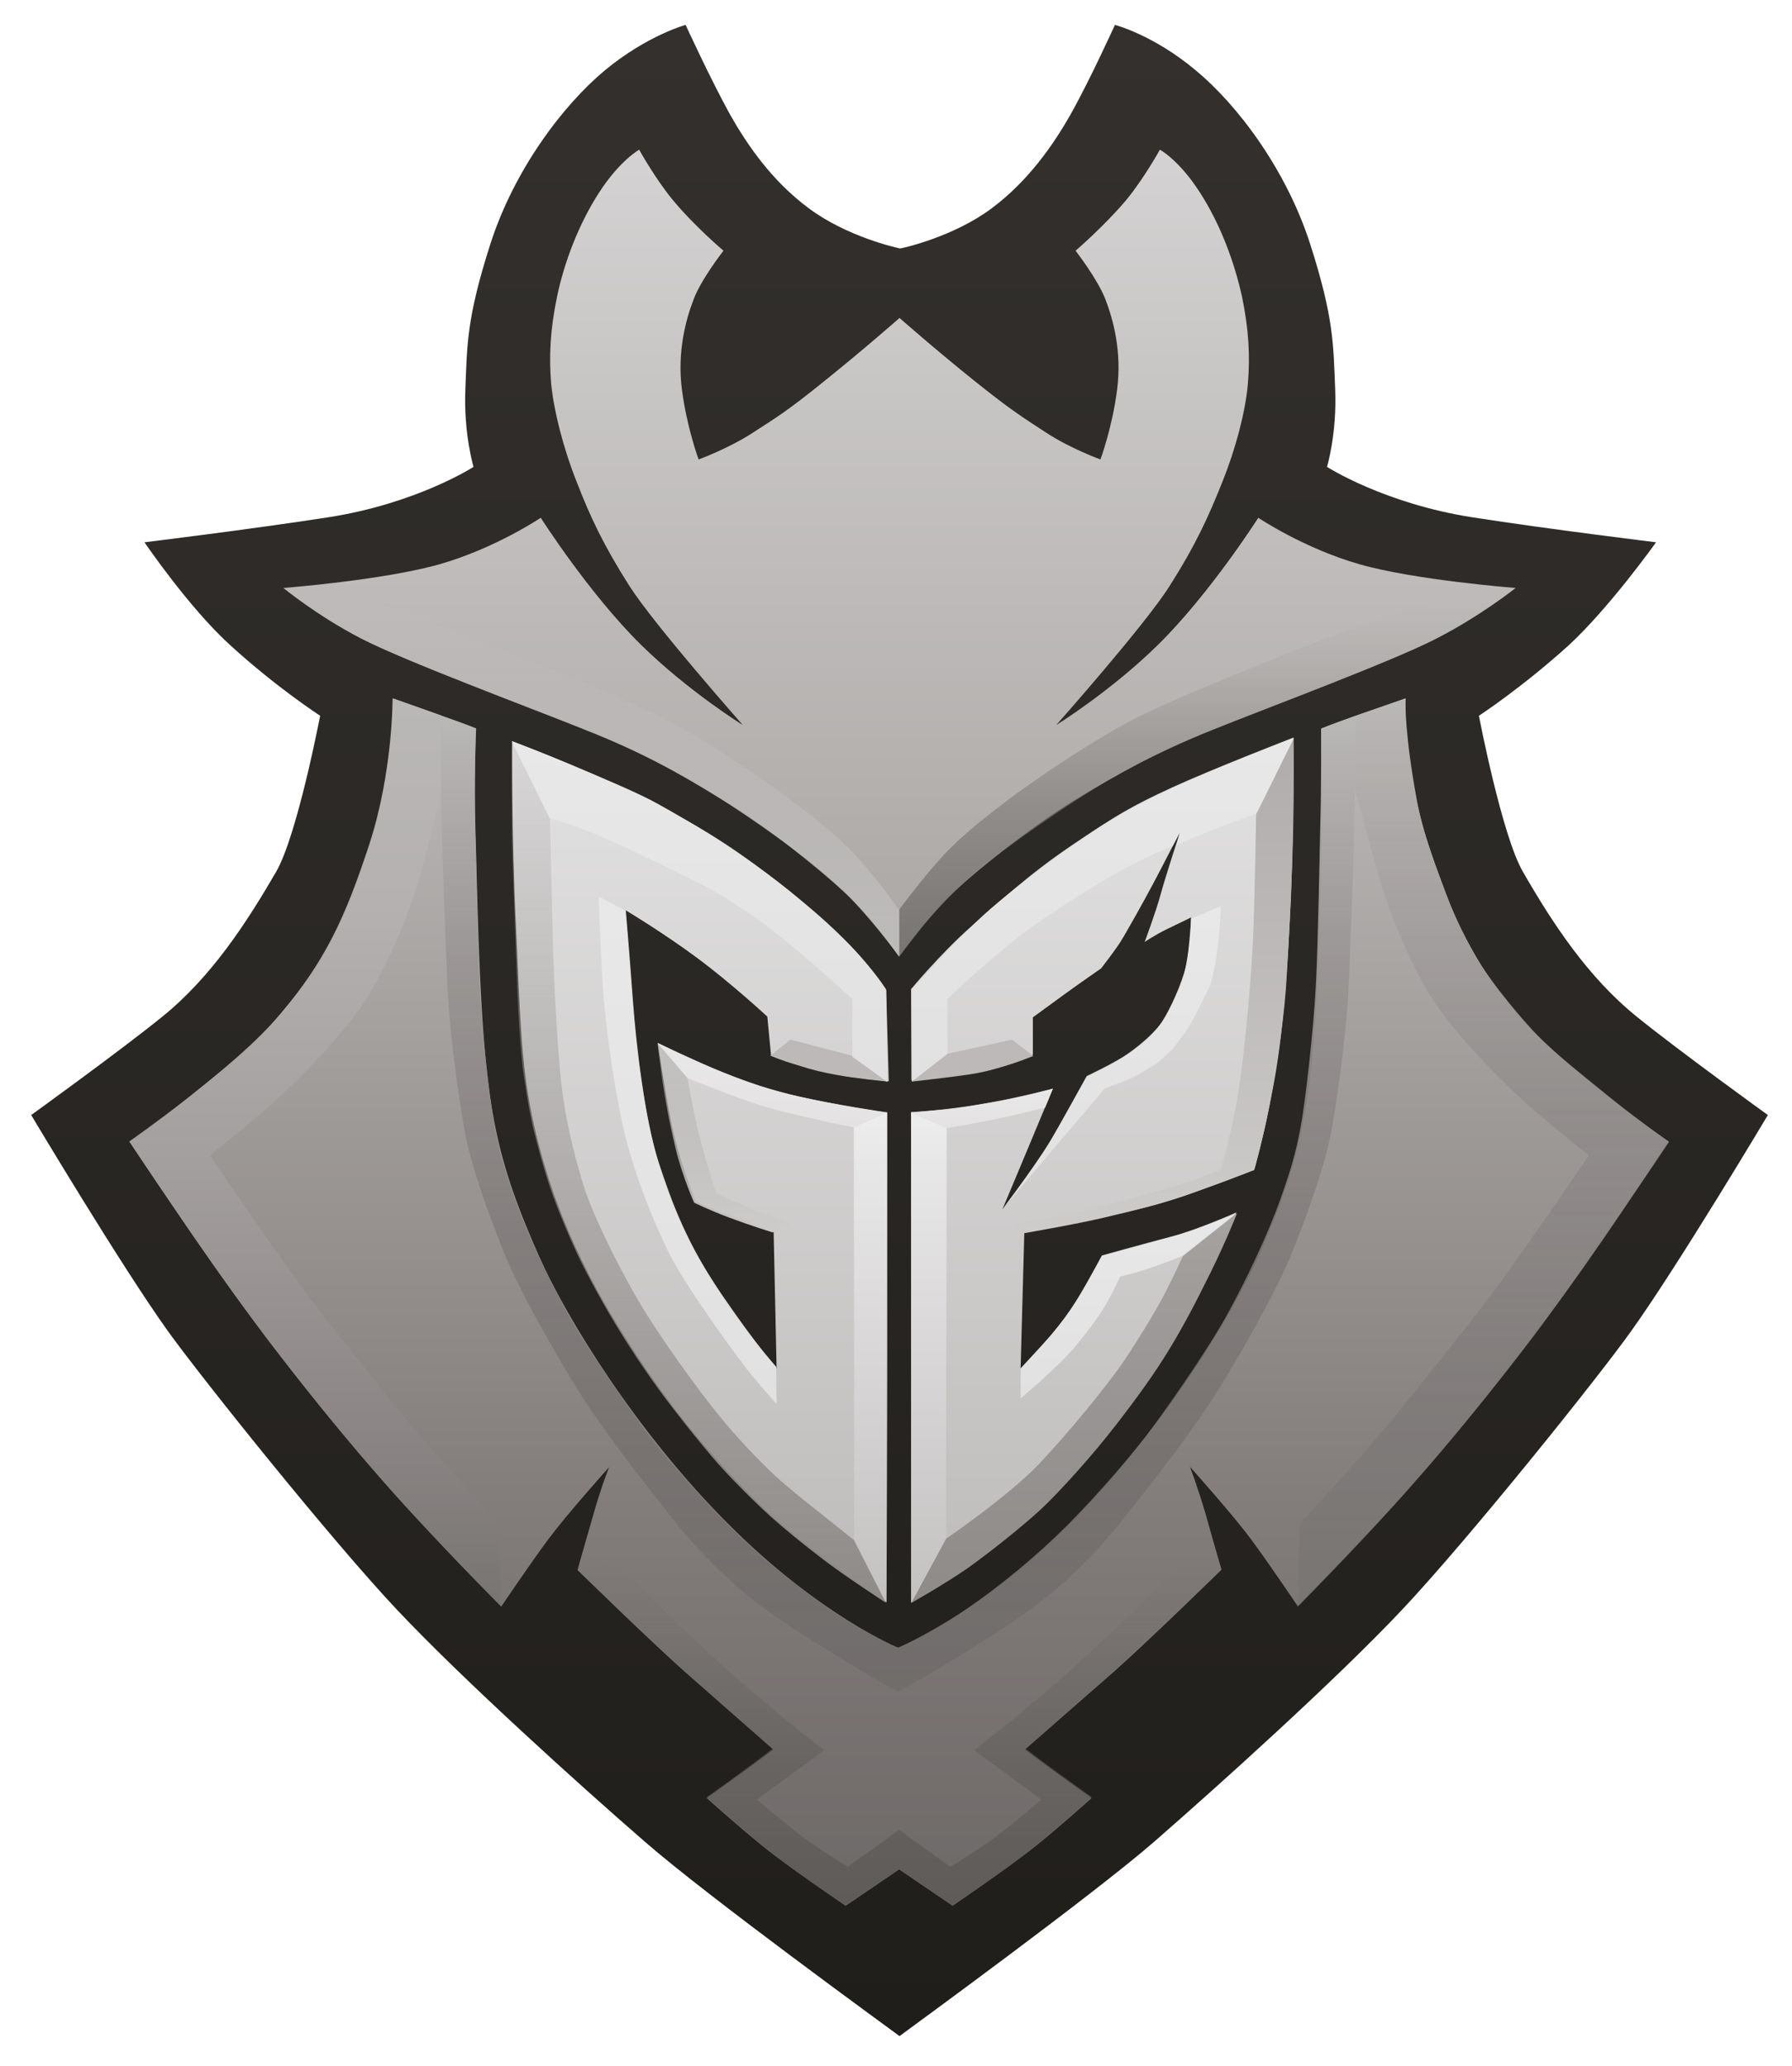 <?xml version="1.0" encoding="utf-8"?>
<!-- Generator: Adobe Illustrator 19.1.0, SVG Export Plug-In . SVG Version: 6.00 Build 0)  -->
<svg version="1.1" id="Layer_1" xmlns="http://www.w3.org/2000/svg" xmlns:xlink="http://www.w3.org/1999/xlink" x="0px" y="0px"
	 viewBox="0 0 482.5 556.2" style="enable-background:new 0 0 482.5 556.2;" xml:space="preserve">
<style type="text/css">
	.st0{fill-rule:evenodd;clip-rule:evenodd;fill:url(#SVGID_1_);}
	.st1{fill-rule:evenodd;clip-rule:evenodd;fill:url(#SVGID_2_);}
	.st2{fill-rule:evenodd;clip-rule:evenodd;fill:url(#SVGID_3_);}
	.st3{fill-rule:evenodd;clip-rule:evenodd;fill:url(#SVGID_4_);}
	.st4{fill-rule:evenodd;clip-rule:evenodd;fill:url(#SVGID_5_);}
	.st5{fill-rule:evenodd;clip-rule:evenodd;fill:url(#SVGID_6_);}
	.st6{fill-rule:evenodd;clip-rule:evenodd;fill:url(#SVGID_7_);}
	.st7{fill-rule:evenodd;clip-rule:evenodd;fill:url(#SVGID_8_);}
	.st8{fill-rule:evenodd;clip-rule:evenodd;fill:url(#SVGID_9_);}
	.st9{fill-rule:evenodd;clip-rule:evenodd;fill:url(#SVGID_10_);}
	.st10{fill-rule:evenodd;clip-rule:evenodd;fill:url(#SVGID_11_);}
	.st11{fill-rule:evenodd;clip-rule:evenodd;fill:url(#SVGID_12_);}
	.st12{fill-rule:evenodd;clip-rule:evenodd;fill:url(#SVGID_13_);}
	.st13{fill-rule:evenodd;clip-rule:evenodd;fill:url(#SVGID_14_);}
	.st14{fill-rule:evenodd;clip-rule:evenodd;fill:url(#SVGID_15_);}
	.st15{fill-rule:evenodd;clip-rule:evenodd;fill:url(#SVGID_16_);}
	.st16{fill-rule:evenodd;clip-rule:evenodd;fill:url(#SVGID_17_);}
	.st17{fill-rule:evenodd;clip-rule:evenodd;fill:url(#SVGID_18_);}
	.st18{fill-rule:evenodd;clip-rule:evenodd;fill:url(#SVGID_19_);}
	.st19{fill-rule:evenodd;clip-rule:evenodd;fill:url(#SVGID_20_);}
	.st20{fill-rule:evenodd;clip-rule:evenodd;fill:url(#SVGID_21_);}
	.st21{fill-rule:evenodd;clip-rule:evenodd;fill:url(#SVGID_22_);}
	.st22{fill-rule:evenodd;clip-rule:evenodd;fill:url(#SVGID_23_);}
	.st23{fill-rule:evenodd;clip-rule:evenodd;fill:url(#SVGID_24_);}
	.st24{fill-rule:evenodd;clip-rule:evenodd;fill:url(#SVGID_25_);}
</style>
<linearGradient id="SVGID_1_" gradientUnits="userSpaceOnUse" x1="242.016" y1="6.733" x2="242.016" y2="548.204">
	<stop  offset="0" style="stop-color:#33302D"/>
	<stop  offset="1" style="stop-color:#201E1A"/>
</linearGradient>
<path class="st0" d="M422.3,173.8c-12.6,11.4-24.1,18.9-24.1,18.9s6.2,32.4,11.9,42.1c7.9,13.7,17.4,28.3,30.7,39
	c11.1,9,35.2,26.4,35.2,26.4s-24.2,40.6-36.9,58.3c-9.2,12.9-43.8,56-61.6,74.9c-17.8,18.9-49.6,47.5-66.8,62.5
	c-16.7,14.5-65.3,49.9-68.4,52.2v0.1c0,0,0,0-0.1-0.1c0,0-0.1,0.1-0.1,0.1v-0.1c-3.1-2.3-51.7-37.6-68.4-52.2
	c-17.3-15-49.1-43.7-66.8-62.5c-17.8-18.9-52.3-62-61.6-74.9c-12.7-17.7-36.9-58.3-36.9-58.3s24.1-17.4,35.2-26.4
	c13.3-10.7,22.8-25.4,30.7-39c5.7-9.7,11.9-42.1,11.9-42.1s-11.6-7.5-24.1-18.9c-11.1-10-23.2-27.8-23.2-27.8s28.6-3.5,49.3-6.7
	c24-3.7,39.3-13.6,39.3-13.6s-2.7-9-2.2-20.9c0.5-12,0.3-19,6.7-39c6.4-20,19.5-37.4,30.9-46.9c11.4-9.4,21.7-12.2,21.7-12.2
	s6.9,15,12,24.2c4.6,8.1,11.2,17.8,21.2,25.2c10.2,7.6,23.5,10.6,24.6,10.8c1.1-0.2,14.4-3.2,24.6-10.8c9.9-7.4,16.6-17.1,21.2-25.2
	c5.2-9.2,12-24.2,12-24.2s10.4,2.7,21.7,12.2c11.4,9.4,24.5,26.9,30.9,46.9c6.4,20,6.2,27,6.7,39c0.5,12-2.2,20.9-2.2,20.9
	s15.4,9.9,39.3,13.6c20.6,3.2,49.3,6.7,49.3,6.7S433.3,163.7,422.3,173.8z"/>
<linearGradient id="SVGID_2_" gradientUnits="userSpaceOnUse" x1="242.096" y1="188.076" x2="242.096" y2="513.023">
	<stop  offset="0" style="stop-color:#BCB9B8"/>
	<stop  offset="0.669" style="stop-color:#827D7B"/>
	<stop  offset="1" style="stop-color:#6D6968"/>
</linearGradient>
<path class="st1" d="M416.1,355.3c-13.4,17.9-25.4,32.7-37.9,46.7c-12.2,13.6-28.8,30.4-28.8,30.4s-7.8-11.6-12.8-18.3
	c-5-6.7-16.2-19.2-16.2-19.2s2.2,5.8,4.3,13c2,7.2,4.2,14.7,4.2,14.7s-19,18.6-28.9,27.4C289.9,458.8,276,471,276,471s3.7,2.9,9.4,7
	c5.8,4.2,8.5,6.1,8.5,6.1s-8.2,7.4-14.9,12.8c-6.7,5.4-22.5,16.2-22.5,16.2l-14.4-9.8l-14.4,9.8c0,0-15.8-10.7-22.5-16.2
	c-6.7-5.4-14.9-12.8-14.9-12.8s2.7-1.9,8.5-6.1c5.8-4.2,9.4-7,9.4-7s-13.9-12.2-23.8-20.9c-9.9-8.8-28.9-27.4-28.9-27.4
	s2.1-7.5,4.2-14.7c2-7.2,4.3-13,4.3-13s-11.2,12.5-16.2,19.2c-5,6.7-12.8,18.3-12.8,18.3S118.2,415.6,106,402
	c-12.5-14-24.5-28.8-37.9-46.7c-13.4-17.9-33.3-48-33.3-48s28.5-19.8,40.6-34.2c12.2-14.4,17.6-26.2,24-45.7
	c6.4-19.5,6.3-39.3,6.3-39.3s5.7,1.9,12.4,4.3c6.7,2.3,10.1,3.7,10.1,3.7s-0.6,12.5-0.2,27.2c0.5,14.7,0.8,43.2,3,64.3
	c2.2,21.1,6.7,33.7,14.1,50.5c7.4,16.8,26.5,47.8,51.2,72.4c24.6,24.6,45.5,33.1,45.5,33.1s21.3-8.5,45.9-33.1
	c24.6-24.6,43.8-55.7,51.2-72.4c7.4-16.8,11.8-29.4,14.1-50.5c2.2-21.1,2.6-49.6,3-64.3c0.5-14.7-0.2-27.2-0.2-27.2
	s3.4-1.4,10.1-3.7c6.7-2.3,12.4-4.3,12.4-4.3s-0.1,19.8,6.3,39.3c6.4,19.5,11.8,31.3,24,45.7c12.2,14.4,40.6,34.2,40.6,34.2
	S429.5,337.4,416.1,355.3z"/>
<linearGradient id="SVGID_3_" gradientUnits="userSpaceOnUse" x1="242.096" y1="40.315" x2="242.096" y2="257.479">
	<stop  offset="0" style="stop-color:#D4D2D2"/>
	<stop  offset="0.91" style="stop-color:#AEABA9"/>
	<stop  offset="1" style="stop-color:#AAA7A5"/>
</linearGradient>
<path class="st2" d="M386.8,171.9c-11.8,6.1-44.9,18.4-60.1,24.5c-15.2,6.1-24.8,11.4-37.3,19c-12.5,7.7-25.7,18.4-32.5,24.6
	c-6.7,6.2-14.9,17.4-14.9,17.4s-8.2-11.2-14.9-17.4c-6.7-6.2-20-17-32.5-24.6c-12.5-7.7-22.1-13-37.3-19
	c-15.2-6.1-48.3-18.4-60.1-24.5c-11.8-6.1-20.9-13.6-20.9-13.6s27-2.1,42.1-6.4c15-4.3,27.2-12.5,27.2-12.5s13,20.4,26.9,34.1
	c12.8,12.6,27.5,21.7,27.5,21.7s-23.8-26.9-30.5-37.4c-7-11-10.6-18.7-14.2-28c-3.7-9.3-6.2-19.3-6.9-26.5
	c-0.6-7.2-0.3-14.4,1.6-23.5c1.9-9.1,5.8-19.5,11.4-28.1c5.6-8.6,10.7-11.4,10.7-11.4s4.3,7.8,9.1,13.6c5.9,7.1,13.6,13.6,13.6,13.6
	s-5.9,7.5-8,13c-2.1,5.4-4.5,14.1-3.2,24.3c1.3,10.2,4.5,18.9,4.5,18.9s8-2.9,14.6-7.2c6.6-4.3,9-5.6,19.5-14.1
	c10.6-8.5,20-16.8,20-16.8s9.4,8.3,20,16.8c10.6,8.5,13,9.8,19.5,14.1c6.6,4.3,14.6,7.2,14.6,7.2s3.2-8.6,4.5-18.9
	c1.3-10.2-1.1-18.9-3.2-24.3c-2.1-5.4-8-13-8-13s7.6-6.5,13.6-13.6c4.8-5.8,9.1-13.6,9.1-13.6s5.1,2.7,10.7,11.4
	c5.6,8.6,9.4,19,11.4,28.1c1.9,9.1,2.2,16.3,1.6,23.5c-0.6,7.2-3.2,17.3-6.9,26.5c-3.7,9.3-7.2,17-14.2,28
	c-6.7,10.6-30.5,37.4-30.5,37.4s14.7-9.1,27.5-21.7c13.9-13.7,26.9-34.1,26.9-34.1s12.2,8.2,27.2,12.5c15,4.3,42.1,6.4,42.1,6.4
	S398.7,165.8,386.8,171.9z"/>
<linearGradient id="SVGID_4_" gradientUnits="userSpaceOnUse" x1="296.813" y1="198.63" x2="296.813" y2="431.546">
	<stop  offset="0" style="stop-color:#E2E1E1"/>
	<stop  offset="1" style="stop-color:#BEBCBB"/>
</linearGradient>
<path class="st3" d="M245.3,266.3c0,0,8-9.6,15.8-16.5c7.8-6.8,15.5-14.1,27.3-22.1c11.8-8,16.3-10.7,27.2-15.7
	c10.9-5,32.6-13.4,32.6-13.4s0.3,20.5-0.6,42.5c-1,22.1-2.2,37.7-4.8,51.5c-2.6,13.8-5.1,22.4-5.1,22.4s-12,4.8-23.2,8.3
	c-13,4.1-38.7,8.6-38.7,8.6l-1,36.7c0,0,8.3-8.9,12-13.9c3.6-4.8,9.9-16.7,9.9-16.7s11-3.1,18.4-5c7.9-2.1,17.8-6.6,17.8-6.6
	s-11,27-24.9,46.4c-13.9,19.3-21.3,26.9-32.3,36.9c-11,10.1-30.4,21.7-30.4,21.7v-132c0,0,6.4-0.2,16.8-1.8s21.4-4.5,21.4-4.5
	s-4.3,10.2-6.9,16.5c-2.6,6.2-6.7,16-6.7,16s6.4-8.2,9.6-13c3.2-4.8,13.1-22.9,13.1-22.9s7.5-3.5,11.2-6.1s6.9-5.6,8.5-7.7
	c1.6-2.1,4.8-8.3,6.6-14.2c1.8-5.9,1.8-14.7,1.8-14.7s-3.7,1.8-6.6,3.2c-2.9,1.4-5.9,3.4-5.9,3.4s2.9-7.7,4.3-12.8
	c1.4-5.1,5.3-17,5.3-17s-5,9.8-7.2,13.9c-2.2,4.2-7.8,14.2-9,16c-1.1,1.8-5.1,7-5.1,7s-6.2,4.3-9.9,7c-3.7,2.7-8.5,6.2-8.5,6.2v10.1
	c0,0-9.1,3.5-15.7,4.6c-8.3,1.4-17,2.2-17,2.2L245.3,266.3z"/>
<linearGradient id="SVGID_5_" gradientUnits="userSpaceOnUse" x1="188.441" y1="199.59" x2="188.441" y2="431.386">
	<stop  offset="0" style="stop-color:#E2E1E1"/>
	<stop  offset="1" style="stop-color:#BEBCBB"/>
</linearGradient>
<path class="st4" d="M238.6,266.4c0,0-6.2-10.2-21.4-22.7c-15.2-12.5-26.2-20.3-44.9-29.4c-18.7-9.1-34.4-14.7-34.4-14.7
	s-0.2,25.3,1,49.4c1.1,24.1,1.4,37.3,4.3,51.2c2.9,13.9,8.5,32.8,22.7,56c14.2,23.2,26.9,37.3,38.7,48.9
	c11.8,11.7,34.1,26.3,34.1,26.3s0.2-49.7,0.2-69.5c0-19.8,0-62.4,0-62.4s-9.1-1-25.3-4.6c-16.2-3.7-36.5-14.1-36.5-14.1
	s1.7,11.8,3.4,20.3c2.2,11.5,6.9,22.4,6.9,22.4s4.6,2.2,11.8,4.6c4.8,1.6,9.1,3.4,9.1,3.4l0.8,36.9c0,0-5.3-6.1-14.7-19.8
	c-9.4-13.8-13.1-23.8-17-35.5c-3.8-11.7-6.1-31.7-7-44s-1.9-24-1.9-24s9.9,5.9,19.2,12.8c9.3,6.9,18.9,15.8,18.9,15.8l1,10.4
	c0,0,7.5,3,14.7,4.6c7.2,1.6,17,2.4,17,2.4L238.6,266.4z"/>
<linearGradient id="SVGID_6_" gradientUnits="userSpaceOnUse" x1="84.728" y1="187.916" x2="84.728" y2="432.406">
	<stop  offset="0" style="stop-color:#BAB8B7"/>
	<stop  offset="0.228" style="stop-color:#B4B1B0"/>
	<stop  offset="0.513" style="stop-color:#A39F9E"/>
	<stop  offset="0.827" style="stop-color:#898483"/>
	<stop  offset="1" style="stop-color:#777472"/>
</linearGradient>
<path class="st5" d="M119,212.9c0,0-2.7,11-5,19.7c-2.3,8.7-6.7,21.1-13.5,33.3c-6.8,12.2-23.7,28.3-29.9,33.6
	c-6.2,5.3-14.1,11.6-14.1,11.6s14.7,21.6,23.3,33.4c8.6,11.8,12.6,16.4,25,32c12.4,15.6,29.6,33.7,29.6,33.7l0.5,22.3
	c0,0-18.4-18.5-30.9-32.8c-12.6-14.2-27.7-33.2-35.4-43.7c-7.8-10.6-14.1-19.5-21.3-30.2c-7.2-10.6-12.4-18.4-12.4-18.4
	s7.1-4.8,15.1-11.3s14.9-11.9,19.6-16.6c4.7-4.7,13-14.8,16.3-20.3c3.3-5.5,6.6-11.9,9-18.5c2.4-6.6,6.2-15.8,7.9-25.2
	c1.7-9.4,2.4-15.3,2.8-20.2c0.4-5,0.2-7.3,0.2-7.3l12.9,4.6L119,212.9z"/>
<linearGradient id="SVGID_7_" gradientUnits="userSpaceOnUse" x1="399.452" y1="187.916" x2="399.452" y2="432.506">
	<stop  offset="0" style="stop-color:#BAB8B7"/>
	<stop  offset="7.466269e-02" style="stop-color:#B2AFAE;stop-opacity:0.984"/>
	<stop  offset="0.453" style="stop-color:#918D8C;stop-opacity:0.905"/>
	<stop  offset="0.775" style="stop-color:#7E7A79;stop-opacity:0.837"/>
	<stop  offset="1" style="stop-color:#777472;stop-opacity:0.79"/>
</linearGradient>
<path class="st6" d="M364.8,212.5c0,0,3.1,11.4,5.5,20.1c2.3,8.7,6.7,21.1,13.5,33.3c6.8,12.2,23.7,28.3,29.9,33.6
	c6.2,5.3,14.1,11.6,14.1,11.6s-14.7,21.6-23.3,33.4c-8.6,11.8-12.6,16.4-25,32c-12.4,15.6-29.6,33.7-29.6,33.7l-0.5,22.4
	c0,0,18.4-18.6,30.9-32.9c12.6-14.2,27.7-33.2,35.4-43.7c7.8-10.6,14.1-19.5,21.3-30.2c7.2-10.6,12.4-18.4,12.4-18.4
	s-7.1-4.8-15.1-11.3c-8-6.5-14.9-11.9-19.6-16.6c-4.7-4.7-13-14.8-16.3-20.3c-3.3-5.5-6.6-11.9-9-18.5c-2.4-6.6-6.2-15.8-7.9-25.2
	c-1.7-9.4-2.4-15.3-2.8-20.2c-0.4-5-0.2-7.3-0.2-7.3l-13.5,4.7L364.8,212.5z"/>
<linearGradient id="SVGID_8_" gradientUnits="userSpaceOnUse" x1="242.096" y1="420.165" x2="242.096" y2="513.023">
	<stop  offset="0" style="stop-color:#757170;stop-opacity:6.000000e-02"/>
	<stop  offset="7.505178e-02" style="stop-color:#716D6C;stop-opacity:0.131"/>
	<stop  offset="0.317" style="stop-color:#666361;stop-opacity:0.358"/>
	<stop  offset="0.597" style="stop-color:#605D5B;stop-opacity:0.621"/>
	<stop  offset="1" style="stop-color:#5E5B59"/>
</linearGradient>
<path class="st7" d="M309,441.5c-11.4,10.8-32.8,29.3-32.8,29.3s4.1,3.2,9.2,6.9c5.1,3.7,8.5,6.1,8.5,6.1s-8.7,8.2-18.3,15.7
	c-7.3,5.6-19.1,13.5-19.1,13.5l-14.4-9.8l-14.4,9.8c0,0-11.8-7.9-19.1-13.5c-9.6-7.5-18.3-15.7-18.3-15.7s3.4-2.3,8.5-6.1
	c5.1-3.7,9.2-6.9,9.2-6.9s-21.4-18.5-32.8-29.3c-11.4-10.8-19.7-18.9-19.7-18.9l9.5-2.4c0,0,23.9,23.5,35.4,33.4
	c11.5,9.9,21.5,17.6,21.5,17.6l-18.1,13.3c0,0,8.2,7,12.8,10.4c4.6,3.4,11.7,7.7,11.7,7.7s3.4-2.5,6.8-4.9c3.4-2.5,7-5.1,7-5.1
	s3.6,2.7,7,5.1c3.4,2.5,6.8,4.9,6.8,4.9s7.1-4.3,11.7-7.7c4.6-3.4,12.8-10.4,12.8-10.4l-18.1-13.3c0,0,10-7.7,21.5-17.6
	c11.5-9.9,35.4-33.4,35.4-33.4l9.5,2.5C328.8,422.7,320.5,430.7,309,441.5z"/>
<linearGradient id="SVGID_9_" gradientUnits="userSpaceOnUse" x1="241.798" y1="192.532" x2="241.798" y2="455.389">
	<stop  offset="0" style="stop-color:#BAB8B7"/>
	<stop  offset="0.253" style="stop-color:#999594;stop-opacity:0.937"/>
	<stop  offset="0.523" style="stop-color:#817C7B;stop-opacity:0.869"/>
	<stop  offset="0.778" style="stop-color:#736F6D;stop-opacity:0.806"/>
	<stop  offset="1" style="stop-color:#6E6A69;stop-opacity:0.75"/>
</linearGradient>
<path class="st8" d="M365,192.7c0,0-0.1,15.6-0.3,27c-0.2,11.4-1.1,35.4-1.6,46.4c-0.5,11.1-2.9,29-4.7,38.8
	c-1.8,9.7-7.2,24.2-10.7,32.8c-3.5,8.6-11.1,22.4-18.5,34.6c-7.4,12.2-18.7,26.5-24.5,33.8c-5.8,7.4-11.6,14.3-21.1,22.4
	c-10.1,8.6-28.5,19.2-32.9,21.9c-4,2.5-8.1,4.5-8.8,4.9v0.1c0,0,0,0-0.1,0c0,0-0.1,0-0.1,0v-0.1c-0.8-0.4-4.8-2.4-8.8-4.9
	c-4.4-2.8-22.8-13.3-32.9-21.9c-9.5-8.1-15.3-15-21.1-22.4c-5.8-7.4-17.1-21.6-24.5-33.8c-7.4-12.2-15-26-18.5-34.6
	c-3.5-8.6-8.9-23-10.7-32.8c-1.8-9.7-4.2-27.7-4.7-38.8c-0.5-11.1-1.4-35-1.6-46.4c-0.2-11.4-0.4-27.1-0.4-27.1l9.6,3.6
	c0,0-0.5,16.3-0.2,25.4c0.3,9.1,0.7,31.9,1.2,43.6c0.6,11.8,2.8,31.3,4.1,38.2c1.3,6.9,2.7,11.7,5.4,19.3
	c3.5,9.9,9.4,22.1,14.1,30.7c4.7,8.6,14.3,22.4,19.8,30.1c5.6,7.7,15.1,18.6,23.4,27c8.3,8.4,18.1,16.2,26.4,22.1
	c7.9,5.6,18.5,10.8,19.4,11.2c0.9-0.4,11.5-5.6,19.4-11.2c8.3-5.8,18-13.7,26.4-22.1c8.3-8.4,17.8-19.3,23.4-27
	c5.6-7.7,15.1-21.4,19.8-30.1c4.7-8.6,10.6-20.8,14.1-30.7c2.7-7.6,4.1-12.3,5.4-19.3c1.3-6.9,3.5-26.4,4.1-38.2
	c0.6-11.8,1-34.6,1.2-43.6c0.3-9.1,0.2-25.4,0.2-25.4L365,192.7z"/>
<linearGradient id="SVGID_10_" gradientUnits="userSpaceOnUse" x1="325.172" y1="158.119" x2="325.172" y2="257.639">
	<stop  offset="0" style="stop-color:#C5C2C2;stop-opacity:0"/>
	<stop  offset="3.517073e-02" style="stop-color:#BAB7B6;stop-opacity:3.517073e-02"/>
	<stop  offset="0.146" style="stop-color:#A09C9B;stop-opacity:0.146"/>
	<stop  offset="0.272" style="stop-color:#8E8988;stop-opacity:0.272"/>
	<stop  offset="0.42" style="stop-color:#817D7B;stop-opacity:0.42"/>
	<stop  offset="0.611" style="stop-color:#797674;stop-opacity:0.611"/>
	<stop  offset="1" style="stop-color:#777472"/>
</linearGradient>
<path class="st9" d="M242.1,257.6v-12.7c0,0,6.6-8.9,12-14.7c5.4-5.8,12.7-11.4,19-16.1c6.3-4.7,23.7-16.5,34.6-21.7
	c10.9-5.3,32-13.7,41.3-17.4c9.4-3.7,29.3-11.3,29.3-11.3l29.9-5.7c0,0-3.1,3.1-13.8,9.7c-10.6,6.5-26.4,12.5-36.4,16.5
	c-10,4-23.1,8.9-30.9,12c-7.8,3.1-18.5,8.1-26.9,12.8c-7,3.9-24.9,15.8-33.8,22.9c-8.6,6.9-12.2,10.9-16.2,15.4
	C246.2,252,242.1,257.6,242.1,257.6z"/>
<linearGradient id="SVGID_11_" gradientUnits="userSpaceOnUse" x1="159.104" y1="158.119" x2="159.104" y2="257.63">
	<stop  offset="0" style="stop-color:#C5C2C2;stop-opacity:0"/>
	<stop  offset="0.236" style="stop-color:#C0BDBD;stop-opacity:0.236"/>
	<stop  offset="1" style="stop-color:#BEBCBB"/>
</linearGradient>
<path class="st10" d="M242.1,257.6l0-12.7c0,0-6.4-8.9-11.8-14.7c-5.4-5.8-12.7-11.4-19-16.1c-6.3-4.7-23.7-16.5-34.6-21.7
	c-10.9-5.3-32-13.7-41.3-17.4c-9.4-3.7-29.3-11.3-29.3-11.3l-29.9-5.7c0,0,3.1,3.1,13.8,9.7c10.6,6.5,26.4,12.5,36.4,16.5
	c10,4,23.1,8.9,30.9,12c7.8,3.1,18.5,8.1,26.9,12.8c7,3.9,24.9,15.8,33.8,22.9c8.6,6.9,12.2,10.9,16.2,15.4
	C238.2,252,242.1,257.6,242.1,257.6z"/>
<linearGradient id="SVGID_12_" gradientUnits="userSpaceOnUse" x1="242.723" y1="279.947" x2="242.723" y2="291.224">
	<stop  offset="0" style="stop-color:#BCB9B8"/>
	<stop  offset="1" style="stop-color:#BCB9B8"/>
</linearGradient>
<path class="st11" d="M270.6,287c-4.7,1.4-6.1,1.7-9.8,2.3c-3.8,0.6-15.3,1.9-15.3,1.9l9.6-7.5l17.4-3.8l5.7,4.4
	C278.1,284.3,275.2,285.6,270.6,287z M214.5,286.7c-4.7-1.4-7.1-2.5-7.1-2.5l5.4-4.3l16.9,4.4l9.4,6.9c0,0-9.2-0.9-13.8-1.8
	C221.5,288.7,219.2,288.2,214.5,286.7z"/>
<linearGradient id="SVGID_13_" gradientUnits="userSpaceOnUse" x1="289.116" y1="326.622" x2="289.116" y2="431.626">
	<stop  offset="0" style="stop-color:#A5A2A0"/>
	<stop  offset="0.373" style="stop-color:#9B9796"/>
	<stop  offset="1" style="stop-color:#8E8B89"/>
</linearGradient>
<path class="st12" d="M245.3,431.6l9.4-17.3c0,0,16.8-11.5,24.9-20c8.1-8.5,18.2-20.9,22.9-27.7c4.6-6.9,9-14.2,11.3-18.7
	c2.3-4.5,4.7-9.7,4.7-9.7l14.6-11.6c0,0-3,7.6-7,15.7c-4,8.1-7.1,14.1-11.1,20.7c-4,6.6-8.6,13-14.5,20.6
	c-5.8,7.6-15.4,18.3-20.4,22.9c-5,4.6-13.4,11.3-19.7,15.8C254,426.7,245.3,431.6,245.3,431.6z"/>
<linearGradient id="SVGID_14_" gradientUnits="userSpaceOnUse" x1="188.169" y1="199.75" x2="188.169" y2="431.483">
	<stop  offset="0" style="stop-color:#AFACAB;stop-opacity:0.21"/>
	<stop  offset="0.553" style="stop-color:#9A9695;stop-opacity:0.647"/>
	<stop  offset="1" style="stop-color:#8E8B89"/>
</linearGradient>
<path class="st13" d="M137.8,199.7l10.3,20.6c0,0,0.2,10.9,0.6,26.9c0.3,16,1.4,35.2,2.4,44.3c1,9.1,3.2,18.4,5.9,27.3
	c2.7,9,11.5,26.2,17.4,35.5c5.9,9.3,16.3,24,24.6,33.1c8.3,9.1,11.4,11.5,17.1,16.2c5.8,4.6,13.8,11,13.8,11l8.6,16.9
	c0,0-11.2-7.3-16.8-11.6c-5.6-4.3-10.3-8.1-14.2-11.6c-3.9-3.5-11.6-11.1-15.8-16.1c-4.2-5-9.4-11.4-14.3-18.1
	c-4.9-6.7-10.6-15.4-15.2-23.6c-4.6-8.2-6.9-12.8-10.1-20.4c-3.2-7.6-4.7-12.2-6.6-18.9c-1.8-6.7-2.5-9.3-3.7-16.6
	c-1.2-7.4-1.4-9.7-2-18.2c-0.6-8.6-1.5-36.9-1.9-47.8C137.6,217.7,137.8,199.7,137.8,199.7z"/>
<linearGradient id="SVGID_15_" gradientUnits="userSpaceOnUse" x1="195.172" y1="280.856" x2="195.172" y2="331.68">
	<stop  offset="0" style="stop-color:#AFACAB;stop-opacity:0.48"/>
	<stop  offset="1" style="stop-color:#CECCCB"/>
</linearGradient>
<path class="st14" d="M177,280.9l8.1,9.4c0,0,1.3,7.3,2.6,13.1c1.3,5.8,5.1,17.8,5.1,17.8s7.7,3.7,11.4,5c3.7,1.3,9.1,3.4,9.1,3.4
	l-5.3,2.2c0,0-6.1-1.9-11.7-4c-5.6-2.1-9.4-4-9.4-4s-3.2-7.1-5-14.6c-1.9-8-2.7-12.8-3.5-17.8C177.7,286.4,177,280.9,177,280.9z"/>
<linearGradient id="SVGID_16_" gradientUnits="userSpaceOnUse" x1="310.56" y1="198.619" x2="310.56" y2="332.031">
	<stop  offset="0" style="stop-color:#AFACAB"/>
	<stop  offset="1" style="stop-color:#CECCCB"/>
</linearGradient>
<path class="st15" d="M275.8,332l-3-2.4c0,0,11.5-2,17.8-3.4c6.3-1.4,19.7-5.1,25.2-6.7c5.4-1.6,12.9-4.5,12.9-4.5s3.5-12,5.1-23.5
	c1.6-11.4,2.9-25.8,3.5-37.2c0.6-11.4,0.9-35.4,0.9-35.4l10.1-20.4c0,0,0.1,4.9,0,17.6c-0.1,15.4-1.4,40.3-2.1,50.5
	c-0.8,10.2-2.8,22.6-4.4,31.1c-1.6,8.5-4.1,17.2-4.1,17.2s-13,5.1-19.2,7.2c-6.2,2.1-12.3,3.6-19.1,5.2
	C292.6,329.1,275.8,332,275.8,332z"/>
<linearGradient id="SVGID_17_" gradientUnits="userSpaceOnUse" x1="188.431" y1="199.483" x2="188.431" y2="291.224">
	<stop  offset="0" style="stop-color:#E9E8E9"/>
	<stop  offset="1" style="stop-color:#E2E1E1"/>
</linearGradient>
<path class="st16" d="M137.8,199.5l10.2,20.8c0,0,8.5,2,23,9.1c14.5,7,20.8,9.5,32,17.4c11.2,7.9,26.5,22.2,26.5,22.2l0,15.5
	l9.4,6.8l-0.3-24.7c0,0-4.9-7.5-11.1-13.4c-6.2-5.9-11.9-11.3-21.1-18.1c-9.2-6.8-20.6-13.9-29.5-18.8
	C168,211.3,137.8,199.5,137.8,199.5z"/>
<linearGradient id="SVGID_18_" gradientUnits="userSpaceOnUse" x1="296.782" y1="198.63" x2="296.782" y2="291.216">
	<stop  offset="0" style="stop-color:#E9E8E9"/>
	<stop  offset="1" style="stop-color:#E2E1E1"/>
</linearGradient>
<path class="st17" d="M245.5,291.2l9.6-7.5v-14.8c0,0,13.5-12.8,22.8-19.4c9.3-6.6,20.7-13.5,26.5-16.5c5.8-3,11.4-5.3,11.4-5.3
	l1.9-3.6l-0.9,3.4c0,0,3.9-1.8,10.1-4.2c6.2-2.5,11.4-4.2,11.4-4.2l10.1-20.4c0,0-15.3,5.8-25.3,10.2c-10.1,4.3-20.4,9.5-26.9,13.8
	c-6.6,4.2-22.5,15.6-31.2,23.5c-8.7,7.9-19.5,20.3-19.5,20.3L245.5,291.2z"/>
<linearGradient id="SVGID_19_" gradientUnits="userSpaceOnUse" x1="185.167" y1="241.408" x2="185.167" y2="378.055">
	<stop  offset="0" style="stop-color:#E9E8E9"/>
	<stop  offset="1" style="stop-color:#E2E1E1"/>
</linearGradient>
<path class="st18" d="M168.4,245.2l-7.2-3.8c0,0,0.5,16.6,1.4,27.9c1,11.3,3.4,27.3,5.9,37.1c2.5,9.8,7.2,22.2,11.8,31.3
	c4.6,9.1,18.7,28.5,22.5,33c3.8,4.6,6.3,7.3,6.3,7.3l-0.1-10c0,0-5.3-6-10.1-12.7c-4.8-6.7-9.9-14.4-13-20.7
	c-3.1-6.3-5.7-12.4-7.9-19.3c-2.1-6.6-3.5-12.5-5-22.4c-1.5-9.6-2.1-15.9-3-27.3C169.2,254.3,168.4,245.2,168.4,245.2z"/>
<linearGradient id="SVGID_20_" gradientUnits="userSpaceOnUse" x1="303.823" y1="326.626" x2="303.823" y2="376.455">
	<stop  offset="0" style="stop-color:#E9E8E9"/>
	<stop  offset="1" style="stop-color:#E2E1E1"/>
</linearGradient>
<path class="st19" d="M274.8,368.4v8.1c0,0,10.4-8.8,14.3-13.5c3.9-4.7,7-8.8,8.9-12.2s3.6-7.1,3.6-7.1s4.2-1,7.7-2.2
	c3.6-1.2,9-3.3,9-3.3l14.5-11.5c0,0-4.7,1.9-9.7,3.8c-4.9,1.9-7.3,2.3-12.5,3.8c-5.2,1.5-13.9,3.8-13.9,3.8s-4.1,7.7-6.4,11.4
	c-2.3,3.6-4.8,7-7.5,10.2C280.2,362.6,274.8,368.4,274.8,368.4z"/>
<linearGradient id="SVGID_21_" gradientUnits="userSpaceOnUse" x1="299.306" y1="243.966" x2="299.306" y2="325.443">
	<stop  offset="0" style="stop-color:#E9E8E9"/>
	<stop  offset="1" style="stop-color:#E2E1E1"/>
</linearGradient>
<path class="st20" d="M270,325.4c0,0,10.6-13.9,14.9-21.7c4.3-7.8,7.7-13.8,7.7-13.8s7-3.4,10.1-5.4c3.1-2.1,4.9-3.4,6.9-5.4
	c2-2.1,4-4.4,6-8.7c2-4.3,3-6.3,3.8-10.8c0.9-4.5,1.3-12.3,1.3-12.3l8-3.3c0,0-0.2,6.7-1,12.2c-0.7,5.4-1.8,8.9-1.8,8.9
	s-3.5,7.5-5.4,10.6c-1.8,3-5,7-5,7l-4,3.6c0,0-3.1,1.9-5.4,3.2c-2.2,1.3-8.6,3.5-8.6,3.5L270,325.4z"/>
<linearGradient id="SVGID_22_" gradientUnits="userSpaceOnUse" x1="264.438" y1="293.087" x2="264.438" y2="303.702">
	<stop  offset="0" style="stop-color:#E9E8E9"/>
	<stop  offset="1" style="stop-color:#E4E2E3"/>
</linearGradient>
<path class="st21" d="M245.3,299.5l9.6,4.2c0,0,5.9-0.9,13.1-2.4c7.2-1.5,13.4-3.1,13.4-3.1l2.1-5.1c0,0-9.9,2.7-15.9,3.6
	c-6,1-9.9,1.8-14.3,2.1C249,299.2,245.3,299.5,245.3,299.5z"/>
<linearGradient id="SVGID_23_" gradientUnits="userSpaceOnUse" x1="207.89" y1="280.846" x2="207.89" y2="303.531">
	<stop  offset="0" style="stop-color:#E9E8E9"/>
	<stop  offset="1" style="stop-color:#E4E2E3"/>
</linearGradient>
<path class="st22" d="M229.9,303.5l8.9-4c0,0-14.7-2.2-23.3-4.2c-8.6-2-14-3.8-20.9-6.6c-6.9-2.8-17.5-7.9-17.5-7.9l8.1,9.5
	c0,0,9.1,3.7,16.6,6.3c7.5,2.6,13.4,3.7,18.1,4.8C224.5,302.5,229.9,303.5,229.9,303.5z"/>
<linearGradient id="SVGID_24_" gradientUnits="userSpaceOnUse" x1="234.318" y1="299.552" x2="234.318" y2="431.466">
	<stop  offset="0" style="stop-color:#EDEDED"/>
	<stop  offset="0.107" style="stop-color:#E8E7E8"/>
	<stop  offset="1" style="stop-color:#C4C1C1"/>
</linearGradient>
<path class="st23" d="M229.9,303.5l8.9-4l-0.2,131.9l-8.6-16.9L229.9,303.5z"/>
<linearGradient id="SVGID_25_" gradientUnits="userSpaceOnUse" x1="250.092" y1="299.536" x2="250.092" y2="431.466">
	<stop  offset="0" style="stop-color:#EDEDED"/>
	<stop  offset="0.107" style="stop-color:#E8E7E8"/>
	<stop  offset="1" style="stop-color:#C4C1C1"/>
</linearGradient>
<path class="st24" d="M245.3,299.5l9.6,4.2l-0.2,110.6l-9.3,17.2L245.3,299.5z"/>
</svg>
